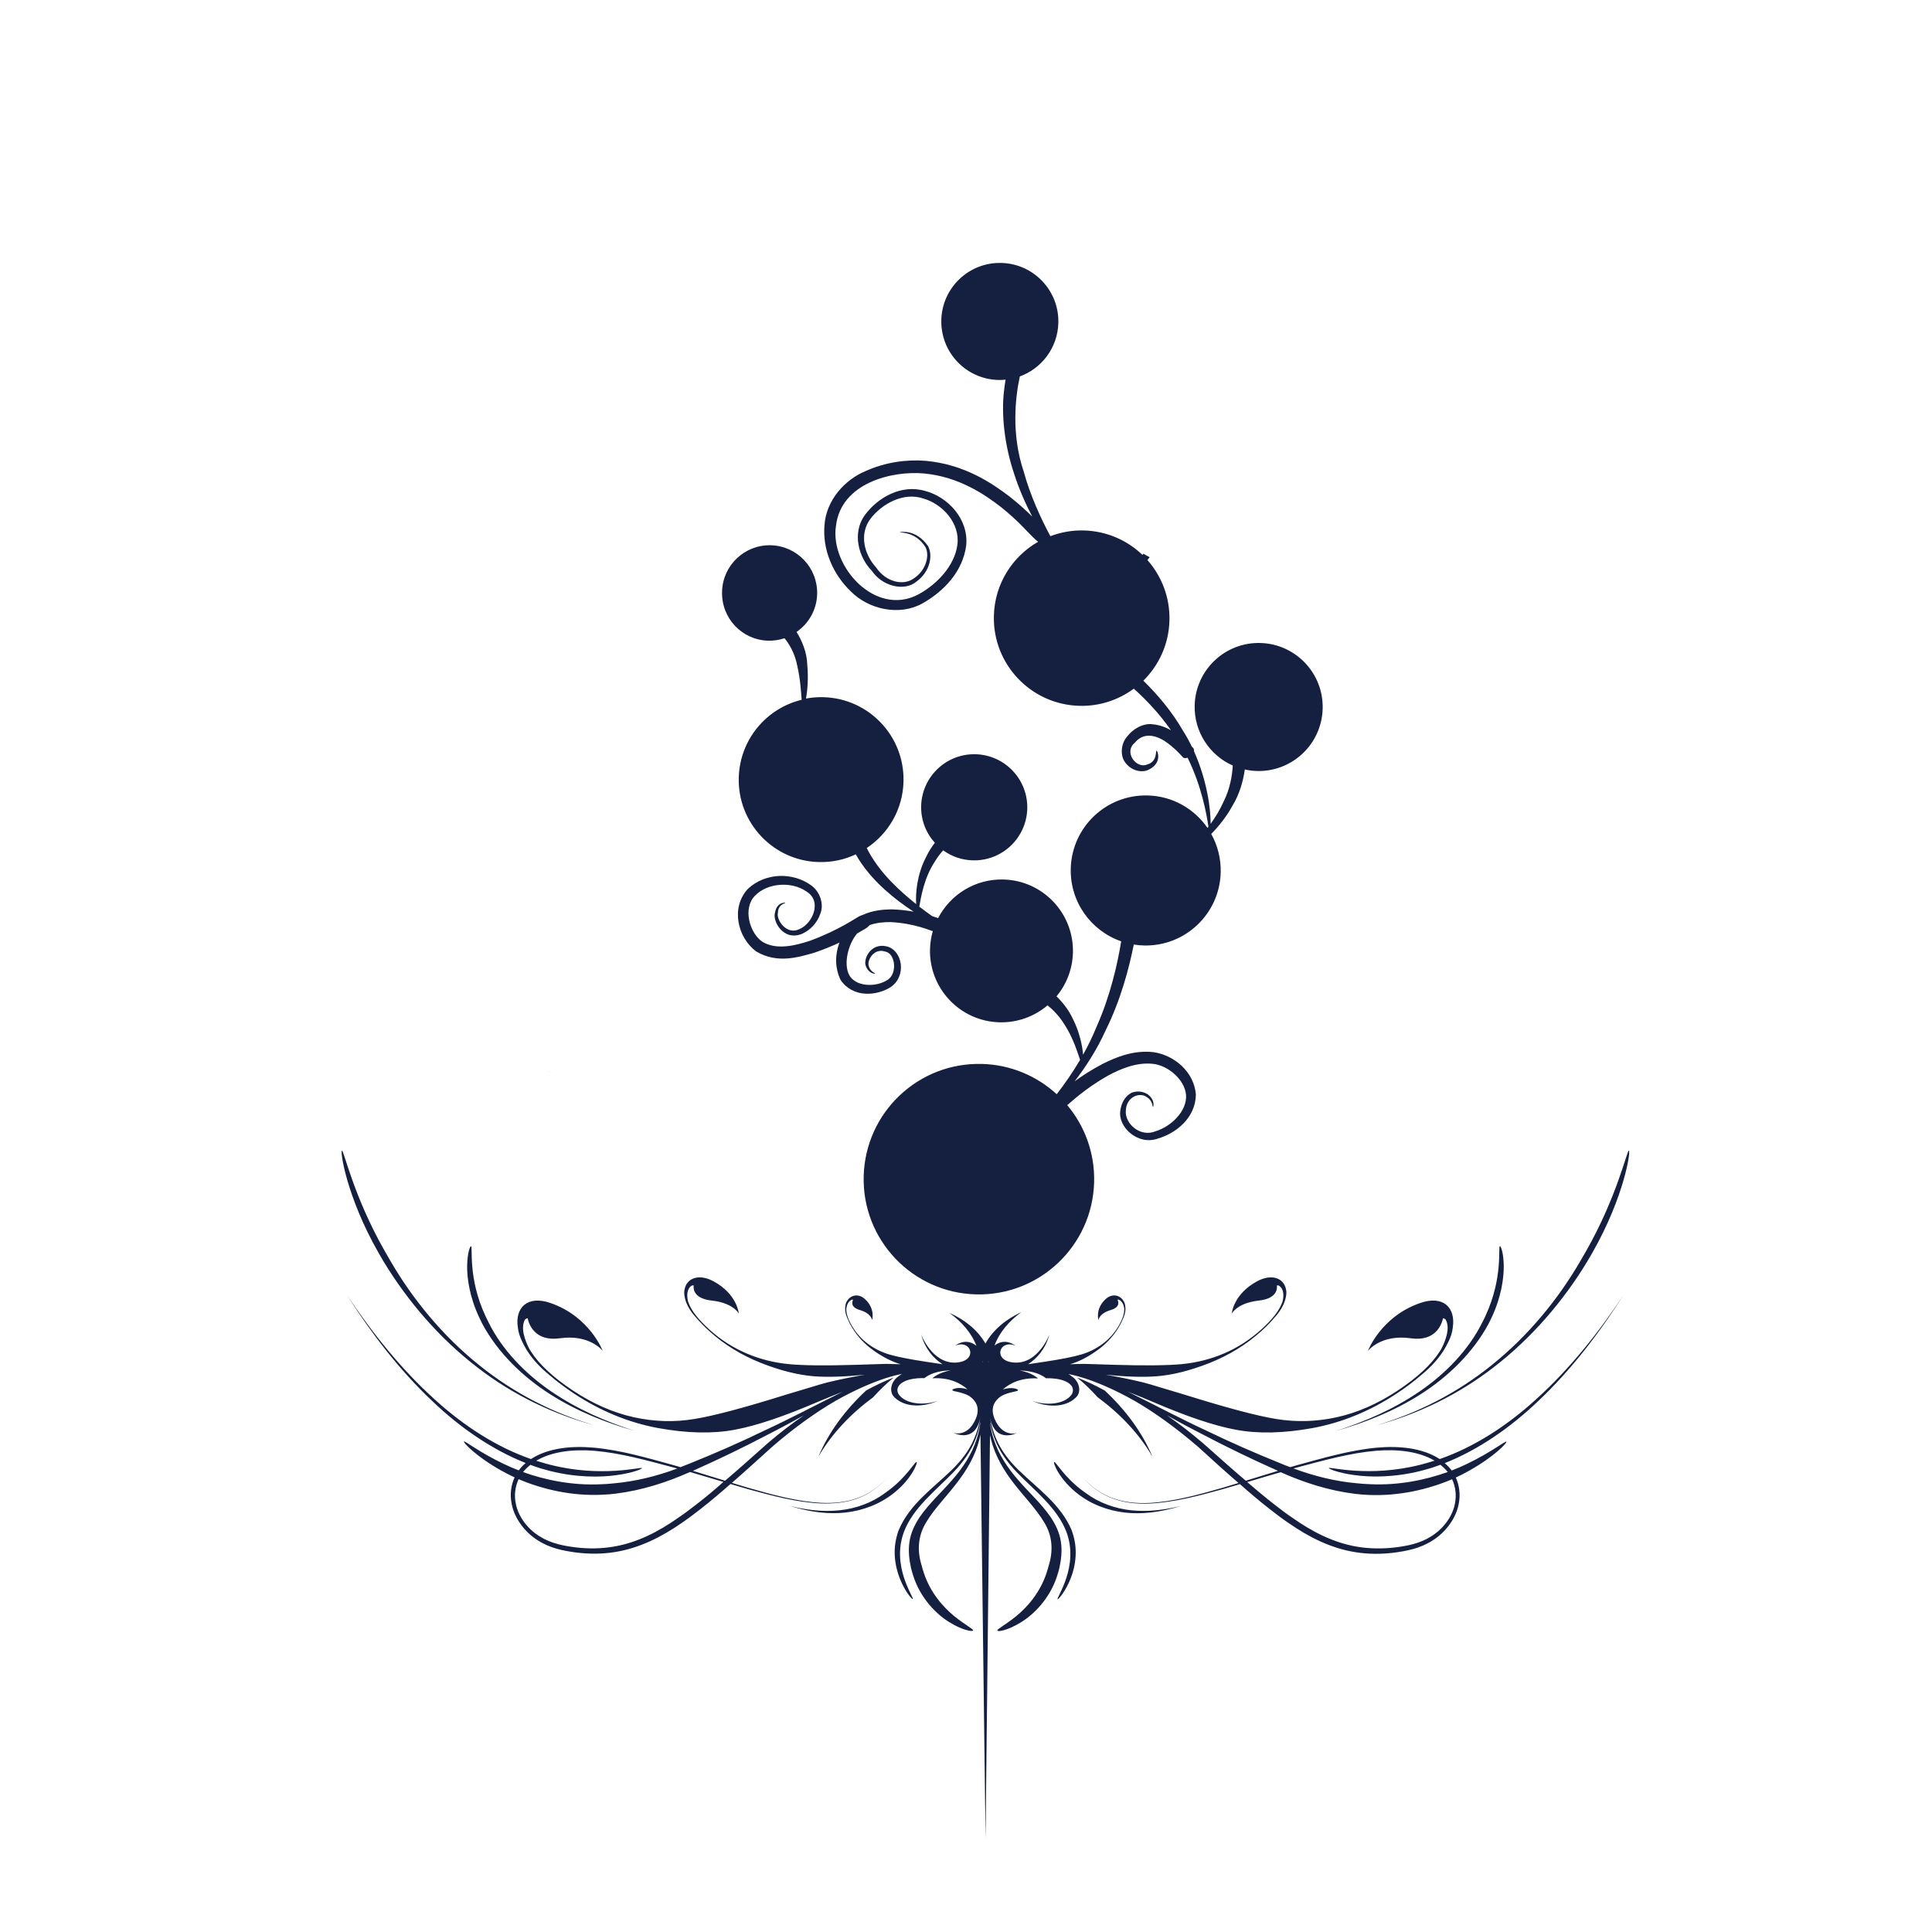 <?xml version="1.0" encoding="utf-8"?>
<!-- Generator: Adobe Illustrator 23.0.1, SVG Export Plug-In . SVG Version: 6.00 Build 0)  -->
<svg version="1.1" id="圖層_1" xmlns="http://www.w3.org/2000/svg" xmlns:xlink="http://www.w3.org/1999/xlink" x="0px" y="0px"
	 viewBox="0 0 283.46 283.46" style="enable-background:new 0 0 283.46 283.46;" xml:space="preserve">
<style type="text/css">
	.st0{display:none;}
	.st1{display:inline;fill:none;stroke:#D8265E;stroke-width:2;stroke-miterlimit:10;}
	.st2{display:none;opacity:0.74;fill:none;stroke:#152041;stroke-width:4;stroke-miterlimit:10;}
	.st3{display:none;fill:none;stroke:#152041;stroke-width:2;stroke-miterlimit:10;}
	.st4{fill:#D8265E;}
	.st5{fill:#152041;}
</style>
<g class="st0">
	<path class="st1" d="M139.91,102.97c0,37.9-30.72,68.63-68.63,68.63c-12.64,0-24.48-3.42-34.65-9.38"/>
	<path class="st1" d="M105.22,93.1c18.69,31.5,8.73,73.39-22.23,93.01c-10.98,6.96-23.86,10.73-36.86,10.69"/>
	<path class="st1" d="M71.43,103.07c32.82,18.95,44.07,60.92,25.12,93.74c-6.2,10.74-14.87,19.18-24.88,24.99"/>
	<path class="st1" d="M46.4,128.17c36.57,0.01,67.47,29.91,68.59,66.49c0.38,12.48-2.65,24.96-8.79,35.83"/>
	<path class="st1" d="M37.27,162.42c32.82-18.95,74.79-7.7,93.74,25.12c6.19,10.71,9.15,22.4,9.2,33.95"/>
	<path class="st1" d="M46.49,196.65c18.95-32.82,60.92-44.07,93.74-25.12c10.77,6.22,19.22,14.92,25.04,24.95"/>
	<path class="st1" d="M71.59,221.68c0.01-36.85,30.35-67.86,67.2-68.61c12.57-0.26,25.11,2.96,35.97,9.3"/>
	<path class="st1" d="M105.84,230.8c-18.14-31.44-8.01-72.83,22.67-92.26c10.95-6.94,23.79-10.71,36.76-10.69"/>
	<path class="st1" d="M140.07,221.58c-32.82-18.95-44.07-60.92-25.12-93.74c6.2-10.74,14.87-19.18,24.88-24.99"/>
	<path class="st1" d="M165.1,196.48c-37.9,0-68.63-30.72-68.63-68.63c0-12.41,3.29-24.04,9.05-34.08"/>
	<path class="st1" d="M174.23,162.23c-32.82,18.95-74.79,7.7-93.74-25.12c-6.25-10.83-9.22-22.65-9.21-34.31"/>
	<path class="st1" d="M165.01,128c-18.95,32.82-60.92,44.07-93.74,25.12c-10.83-6.25-19.31-15.01-25.13-25.12"/>
</g>
<path class="st2" d="M63.79,106.08c13.33-35.59,47.66-60.93,87.9-60.93c51.82,0,93.83,42.01,93.83,93.83s-42.01,93.83-93.83,93.83
	c-4.97,0-9.86-0.39-14.62-1.13"/>
<path class="st3" d="M102.86,99.05c11.27-12.13,27.36-19.72,45.22-19.72c34.09,0,61.72,27.63,61.72,61.72
	c0,30.99-22.84,56.64-52.6,61.05"/>
<g id="華麗向量包_19">
	<path class="st4" d="M71.62,156.66c0.01-0.01,0.02-0.03,0.02-0.04c-0.05,0.09-0.09,0.18-0.13,0.27
		C71.54,156.81,71.58,156.73,71.62,156.66z"/>
	<path class="st4" d="M70.14,162.46c0.03,0.03,0.12,0.12,0.26,0.24C70.26,162.58,70.17,162.49,70.14,162.46z"/>
	<path class="st4" d="M145.41,226.92c0.01,0.03,0.01,0.06,0.02,0.09C145.42,226.98,145.41,226.95,145.41,226.92
		C145.41,226.92,145.41,226.92,145.41,226.92z"/>
	<path class="st4" d="M145.26,226.36C145.26,226.36,145.26,226.36,145.26,226.36c-0.02-0.07-0.04-0.14-0.06-0.2
		C145.23,226.23,145.25,226.29,145.26,226.36z"/>
	<path class="st4" d="M58.08,173c-0.02,0.04-0.04,0.07-0.06,0.1c0.02-0.04,0.04-0.08,0.06-0.12C58.09,172.99,58.09,173,58.08,173z"
		/>
	<path class="st4" d="M58.39,164.19C58.39,164.19,58.39,164.19,58.39,164.19C58.39,164.19,58.39,164.19,58.39,164.19
		C58.39,164.18,58.39,164.18,58.39,164.19z"/>
	<path class="st4" d="M58.42,162.77C58.42,162.77,58.42,162.77,58.42,162.77c0.02,0.04,0.05,0.09,0.06,0.15
		C58.47,162.87,58.44,162.82,58.42,162.77z"/>
	<g>
		<path class="st5" d="M112.71,94c0.84,0.02,1.64-0.11,2.39-0.36c0.64,0.76,1.56,2.23,1.9,4.17c0.42,1.83,0.53,3.72,0.62,4.86
			c-5.18,1.25-9.08,5.84-9.23,11.42c-0.18,6.67,5.09,12.22,11.75,12.39c1.94,0.05,3.78-0.36,5.42-1.13c1,1.8,2.53,3.64,4.26,5.18
			c1.38,1.25,2.85,2.34,4.23,3.23c-0.93-0.17-2.04-0.31-3.3-0.34c-1.2,0.02-2.75,0.15-4.15,0.81c-0.22,0.06-0.46,0.15-0.68,0.29
			c-0.2,0.07-2.83,1.95-7.09,3.51c-2.06,0.68-4.87,1.41-6.95,0.16c-1.89-1.25-2.95-4.94-1.1-6.78c1.85-1.92,5.39-2.09,7.48-0.65
			c2.45,1.44,0.95,4.71-0.89,5.52c-1.91,1.03-3.5-1.29-3.24-2.36c0.06-1.35,1.17-1.36,1.08-1.46c0.15-0.03-1.22-0.21-1.49,1.41
			c-0.44,1.22,1.19,4.29,3.98,3.13c1.15-0.53,2.17-1.53,2.66-2.94c0.58-1.41-0.07-3.32-1.43-4.22c-2.58-1.84-6.56-1.87-9.19,0.56
			c-2.59,2.8-1.5,7.18,1.2,9.19c3.1,1.85,6.23,0.84,8.48,0.21c1.44-0.49,2.69-1.01,3.74-1.5c-0.62,1.69-0.72,3.57,0.16,5.46
			c1.82,2.7,5.35,2.37,7.4,1.04c2.39-1.69,1.64-5.42-0.63-5.95c-2.35-0.56-3.5,1.9-3.04,2.93c0.49,1.19,1.41,1.08,1.33,1.08
			c0.09-0.11-0.71-0.25-0.93-1.18c-0.23-0.85,0.81-2.63,2.44-2.06c1.51,0.25,1.84,3.37,0.21,4.22c-1.67,1.03-4.6,0.94-5.52-0.81
			c-0.86-1.72-0.08-4.5,1.07-5.94c0.04-0.05,0.07-0.09,0.11-0.13c0.72-0.41,1.15-0.69,1.23-0.71c0.24-0.15,0.44-0.33,0.6-0.52
			c1.02-0.37,2.15-0.45,3.13-0.44c3.54,0.19,5.91,1.3,6.06,1.3c0.03,0.01,0.06,0.01,0.08,0.02c-0.24,0.84-0.38,1.72-0.41,2.64
			c-0.15,5.78,4.41,10.59,10.19,10.74c2.69,0.07,5.16-0.88,7.06-2.49c0.82,0.67,1.72,1.59,2.43,2.74c1.29,1.93,1.96,4.17,2.34,5.26
			c-1.13,1.92-2.33,3.62-3.43,5.04c-2.9-2.66-6.73-4.33-10.97-4.44c-9.34-0.25-17.1,7.12-17.35,16.46
			c-0.25,9.33,7.12,17.1,16.46,17.35c9.33,0.25,17.1-7.12,17.35-16.46c0.11-4.3-1.39-8.26-3.95-11.31c0.06-0.04,0.11-0.08,0.17-0.13
			c0.17-0.09,2.25-2.19,5.88-4.23c1.8-0.96,4.1-1.94,6.46-1.7c2.21,0.19,4.72,2.26,4.93,4.58c0.14,2.41-2.22,4.62-4.45,5.31
			c-2.29,0.96-4.55-1.14-4.39-2.99c0.05-2.1,2.07-2.76,3.05-2.03c1,0.6,0.81,1.52,0.95,1.46c-0.02,0.08,0.41-0.9-0.73-1.81
			c-0.56-0.39-1.4-0.62-2.37-0.3c-0.93,0.45-1.54,1.43-1.7,2.6c-0.43,2.41,2.54,5.21,5.5,4.15c2.64-0.77,5.53-3,5.58-6.47
			c-0.29-3.39-3.21-5.74-6.15-6.2c-3.01-0.36-5.57,0.74-7.55,1.72c-1.7,0.9-3.06,1.8-4.09,2.55c1.63-2.11,3.28-4.66,4.55-7.48
			c2.2-4.41,3.44-9.14,4.13-12.59c0.48,0.08,0.96,0.13,1.46,0.14c6.08,0.16,11.13-4.64,11.29-10.71c0.05-2.05-0.46-3.98-1.39-5.65
			c1.07-1.09,2.22-2.5,3.12-4.15c1.06-1.73,1.57-3.65,1.81-5.31c0.57,0.13,1.17,0.2,1.78,0.22c5.19,0.14,9.5-3.96,9.64-9.14
			c0.14-5.19-3.96-9.5-9.14-9.64c-5.19-0.14-9.5,3.96-9.64,9.14c-0.1,3.92,2.21,7.34,5.59,8.84c-0.09,1.55-0.42,3.43-1.32,5.24
			c-0.54,1.22-1.23,2.34-1.93,3.32c0.03-1.98-0.48-6.32-2.45-10.68c0.03-0.18-0.01-0.35-0.12-0.47c-0.02-0.01-0.09-0.08-0.19-0.19
			c-0.38-0.79-0.81-1.57-1.3-2.34c-1.67-2.91-3.84-5.4-5.81-7.33c2.28-2.26,3.74-5.36,3.83-8.82c0.09-3.4-1.15-6.52-3.23-8.88
			c0.11-0.13,0.22-0.29,0.33-0.42c-0.32-0.16-0.63-0.33-0.93-0.52c-0.04,0.06-0.08,0.13-0.12,0.19c-2.24-2.15-5.25-3.5-8.59-3.59
			c-1.74-0.05-3.4,0.26-4.93,0.84c-1.41-2.64-2.95-5.96-3.93-9.54c-1.8-5.37-1.24-10.74-0.55-13.9c3.21-1.17,5.55-4.21,5.65-7.84
			c0.13-4.74-3.62-8.69-8.36-8.81c-4.74-0.13-8.69,3.62-8.81,8.36c-0.13,4.74,3.62,8.69,8.36,8.81c0.36,0.01,0.72-0.01,1.07-0.05
			c-0.09,0.54-0.18,1.12-0.24,1.74c-0.4,3.41,0.09,7.94,1.5,12.1c0.72,2.25,1.66,4.36,2.65,6.26c-0.67-0.68-1.77-1.72-3.33-2.95
			c-2.59-1.97-6.66-4.74-12.34-5.24c-2.8-0.22-5.89,0.2-8.81,1.52c-2.95,1.22-5.74,4.2-6,7.89c-0.32,3.61,1.22,7.23,3.88,9.77
			c2.59,2.61,7.06,3.63,10.46,1.76c3.2-1.8,5.94-4.7,6.45-8.51c0.39-3.93-2.75-7.17-6.06-8.02c-3.54-1.01-6.94,1.04-8.77,3.5
			c-2.04,2.75-0.85,6.39,0.98,8.22c1.5,2.26,4.8,3.14,6.63,1.53c1.82-1.34,2.39-3.65,1.64-5.12c-1.81-2.6-4.04-2.05-4.15-2.11
			c-0.04,0.2,2.29-0.16,3.78,2.28c0.6,1.28,0.02,3.33-1.62,4.46c-1.64,1.29-4.25,0.58-5.66-1.54c-1.69-1.84-2.55-4.86-0.79-7.16
			c1.65-2.13,4.76-3.9,7.66-2.96c2.89,0.8,5.47,3.65,5.07,6.79c-0.39,3.07-3,5.86-5.8,7.34c-6.28,3.26-12.91-4.19-12.02-10.07
			c0.73-6.38,8.33-8.15,12.96-7.71c5.07,0.49,8.85,3.06,11.27,4.94c2.44,1.96,3.68,3.42,3.87,3.59c0.55,0.59,1.08,1.1,1.56,1.49
			c-3.78,2.16-6.37,6.18-6.49,10.85c-0.19,7.11,5.43,13.03,12.54,13.22c2.99,0.08,5.76-0.87,7.99-2.52c1.79,1.61,3.77,3.68,5.45,6.1
			c-0.72-0.4-1.59-0.77-2.65-0.87c-1.44-0.21-2.94,0.7-3.74,1.75c-0.97,1.04-1.16,3-0.16,4.04c0.87,1.07,2.38,1.36,3.32,0.85
			c2.14-1.08,1.13-3.02,1.11-2.75c-0.17-0.1,0.2,1.58-1.38,2.01c-1.53,0.68-3.51-1.78-1.79-3.21c1.45-1.76,3.52-0.92,4.87,0.12
			c1.35,1.02,2.11,1.98,2.17,2.02c0.14,0.16,0.41,0.17,0.69,0.07c2.11,4.26,2.82,8.51,3.06,10.13c-0.04,0.06-0.09,0.12-0.13,0.18
			c-1.93-2.8-5.12-4.68-8.78-4.77c-6.08-0.16-11.13,4.64-11.29,10.71c-0.13,4.92,2.98,9.16,7.4,10.69
			c-0.55,3.36-1.61,8.04-3.58,12.45c-0.59,1.47-1.28,2.87-2.01,4.18c-0.11-1.3-0.52-3.33-1.5-5.25c-0.61-1.33-1.52-2.45-2.4-3.31
			c1.45-1.74,2.34-3.96,2.41-6.4c0.15-5.78-4.41-10.59-10.19-10.74c-4.15-0.11-7.8,2.21-9.59,5.67c-0.05-0.02-0.1-0.05-0.16-0.07
			c-0.06,0-0.3-0.09-0.72-0.23c-0.58-0.41-1.22-0.88-1.88-1.39c0.23-1.31,0.68-4.18,2.26-6.58c0.37-0.62,0.79-1.18,1.24-1.68
			c1.23,0.89,2.72,1.43,4.35,1.47c4.3,0.11,7.87-3.28,7.99-7.58c0.11-4.3-3.28-7.87-7.58-7.99c-4.3-0.11-7.87,3.28-7.99,7.58
			c-0.05,2.08,0.71,3.98,2.01,5.41c-0.48,0.62-0.92,1.32-1.28,2.08c-1.37,2.61-1.57,5.42-1.46,6.92c-1.18-0.94-2.42-2.01-3.57-3.2
			c-1.57-1.59-2.88-3.39-3.68-5.03c3.16-2.1,5.29-5.66,5.39-9.74c0.18-6.67-5.09-12.22-11.76-12.39c-0.87-0.02-1.72,0.05-2.55,0.2
			c0.22-1.16,0.38-3.03,0.19-4.96c-0.04-1.86-0.84-3.65-1.57-4.81c1.77-1.22,2.96-3.24,3.02-5.56c0.1-3.85-2.94-7.06-6.79-7.16
			c-3.85-0.1-7.06,2.94-7.16,6.79C105.82,90.7,108.86,93.9,112.71,94z"/>
		<path class="st5" d="M56.31,185.14L56.31,185.14c3.54,5.82,8.2,11.23,13.66,15.43c5.3,4.12,11.27,6.93,17.19,8.53
			c-5.9-1.74-11.78-4.68-16.92-8.86c-5.29-4.25-9.72-9.63-13.02-15.35h0c-0.26-0.44-0.52-0.89-0.78-1.35
			c-4.55-8-5.98-14.71-6.26-14.72c-0.33-0.09,0.64,6.73,5.33,14.94C55.77,184.23,56.04,184.69,56.31,185.14z M134.47,214.5
			c-0.21-0.09-1.49,2.26-4.17,4.23c-0.15,0.12-0.3,0.22-0.46,0.33h0c-1.92,1.44-4.29,2.29-6.71,2.53c-2.42,0.26-4.89-0.06-7.27-0.65
			c2.34,0.72,4.79,1.18,7.28,1.05c2.47-0.12,5.02-0.87,7.17-2.32l0,0c0.16-0.11,0.33-0.23,0.49-0.35
			C133.71,217.18,134.72,214.52,134.47,214.5z M70.76,194.22L70.76,194.22c2.25,4.21,5.92,7.77,9.93,10.32
			c3.95,2.52,8.2,4.2,12.42,5.39c-4.19-1.34-8.38-3.15-12.19-5.75c-3.87-2.63-7.28-6.17-9.25-10.19h0
			c-0.16-0.31-0.31-0.62-0.46-0.94c-2.61-5.64-1.8-10.15-2.1-10.2c-0.14-0.06-0.54,0.98-0.57,2.85c-0.03,1.86,0.37,4.59,1.74,7.53
			C70.43,193.56,70.59,193.89,70.76,194.22z M208.24,204.18c-3.8,2.6-8,4.41-12.19,5.75c4.22-1.2,8.47-2.87,12.42-5.39
			c4-2.55,7.68-6.11,9.93-10.32h0c0.17-0.32,0.33-0.66,0.49-1c1.37-2.94,1.76-5.67,1.74-7.53c-0.03-1.87-0.43-2.91-0.57-2.85
			c-0.3,0.05,0.51,4.56-2.1,10.2c-0.15,0.32-0.3,0.64-0.46,0.94h0C215.52,198.01,212.11,201.55,208.24,204.18z M201.99,209.11
			c5.92-1.6,11.89-4.41,17.19-8.53c5.46-4.2,10.13-9.61,13.66-15.43h0c0.27-0.45,0.54-0.91,0.81-1.39
			c4.68-8.21,5.66-15.03,5.33-14.94c-0.29,0.01-1.72,6.72-6.26,14.72c-0.26,0.46-0.52,0.91-0.78,1.35h0
			c-3.3,5.72-7.73,11.1-13.02,15.35C213.77,204.42,207.89,207.36,201.99,209.11z M166.02,221.59c-2.41-0.24-4.79-1.1-6.71-2.53h0
			c-0.15-0.11-0.3-0.21-0.46-0.33c-2.68-1.97-3.97-4.32-4.17-4.23c-0.25,0.02,0.76,2.68,3.66,4.83c0.16,0.12,0.33,0.24,0.49,0.35
			l0,0c2.15,1.45,4.7,2.2,7.17,2.32c2.49,0.13,4.94-0.33,7.29-1.05C170.91,221.53,168.44,221.84,166.02,221.59z M225.42,205.26
			c-4.29,3.93-9.17,7.07-14.19,8.81c-2.56-1.66-6.01-1.96-9.26-1.67c-3.97,0.38-7.82,1.52-11.6,2.55c-0.36,0.1-0.72,0.21-1.08,0.31
			c-0.5-0.19-1-0.38-1.49-0.59c-3.67-1.48-7.32-3.08-10.91-4.82c-3.65-1.69-7.2-3.58-10.86-5.39c-0.19-0.09-0.39-0.19-0.58-0.28
			c1.12,0.43,2.33,0.92,3.62,1.47c4.96,2.14,9.02,3.52,12.26,4.12c3.23,0.61,6.97,0.53,11.27-0.25c4.34-0.81,8.44-2.5,12.33-5.07
			c1.35-0.89,2.54-1.79,3.57-2.69c0.17-0.14,0.33-0.28,0.5-0.42c1.64-1.41,2.77-2.93,3.45-4.36c0.4-0.78,0.63-1.51,0.7-2.19
			c0.45-2.92-1.39-4.83-4.85-3.59c-5.72,2.01-7.6,7-7.6,7s1.88-2.47,6.28-1.85c3.72,0.53,4.57-2.13,4.74-2.95
			c0.15,0.04,0.27,0.1,0.36,0.17c0.71,1.19,0.09,2.97-0.61,4.34c-0.07,0.12-0.15,0.24-0.23,0.37c-1.22,1.91-3.29,3.83-6.17,5.74
			c-2.94,1.95-5.92,3.25-8.96,3.92c-3.01,0.66-5.97,0.73-8.89,0.25c-2.93-0.48-7.33-1.67-13.24-3.51l-5.23-1.57
			c-0.35-0.1-0.72-0.2-1.09-0.3c-1.93-0.46-3.74-0.82-5.43-1.11c2.98,0.3,5.46,0.38,7.44,0.23c2.35-0.18,4.94-0.83,7.78-1.95
			c2.87-1.14,5.4-2.69,7.58-4.66c0.75-0.68,1.4-1.33,1.92-1.96c0.09-0.1,0.17-0.2,0.26-0.29c0.84-0.98,1.29-1.94,1.45-2.77
			c0.1-0.46,0.1-0.87,0-1.22c-0.35-1.55-2.07-2.24-4.2-1.1c-3.52,1.88-3.74,4.76-3.74,4.76s0.77-1.57,3.97-1.92
			c2.72-0.3,2.71-1.79,2.65-2.23c0.11,0,0.21,0.01,0.29,0.03c0.77,0.49,0.74,1.5,0.55,2.31c-0.03,0.07-0.05,0.15-0.08,0.22
			c-0.43,1.17-1.46,2.48-3.07,3.93c-1.65,1.48-3.46,2.65-5.45,3.5c-1.97,0.84-4.02,1.35-6.15,1.56c-2.12,0.2-5.38,0.24-9.76,0.11
			l-3.82-0.12c-0.26-0.01-0.52-0.01-0.79-0.02c-0.72,0.01-1.4,0.02-2.07,0.05c1.25-0.36,2.54-1.01,3.87-1.95
			c1.37-0.96,2.47-2.12,3.27-3.47c0.28-0.46,0.5-0.9,0.66-1.31c0.03-0.06,0.05-0.13,0.08-0.19c0.26-0.64,0.31-1.23,0.21-1.72
			c-0.04-0.27-0.13-0.5-0.27-0.69c-0.54-0.85-1.66-1.08-2.59-0.23c-1.55,1.41-1.06,3.09-1.06,3.09s0.09-0.98,1.8-1.48
			c1.46-0.43,1.13-1.28,0.99-1.52c0.06-0.01,0.12-0.02,0.17-0.01c0.54,0.21,0.74,0.78,0.82,1.26c0,0.04,0.01,0.09,0.01,0.13
			c0.01,0.71-0.28,1.55-0.87,2.54c-0.61,1.02-1.38,1.88-2.32,2.57c-0.93,0.69-1.97,1.21-3.12,1.55c-1.14,0.34-2.95,0.7-5.41,1.07
			l-2.14,0.32c-0.08,0.01-0.17,0.03-0.25,0.04c1.34-0.88,2.55-2.25,3.13-4.36c0,0-1.59,4.23-5.01,4.12c-3.41-0.11-2.41-3.49,0-2.49
			c0,0-1.45-1.23-3.01-0.04c-0.02,0.01-0.03,0.02-0.04,0.04c0.68-1.91,2.16-3.63,3.94-4.91c-2.07,0.94-4.06,2.44-5.27,4.6
			c-1.23-2.14-3.24-3.6-5.31-4.5c1.79,1.25,3.28,2.95,3.99,4.85c-0.03-0.03-0.06-0.05-0.09-0.08c-1.56-1.19-3.01,0.04-3.01,0.04
			c2.41-1,3.41,2.37,0,2.49c-3.42,0.11-5.01-4.12-5.01-4.12c0.59,2.11,1.79,3.48,3.13,4.36c-0.08-0.01-0.17-0.03-0.25-0.04
			l-2.14-0.32c-2.46-0.37-4.26-0.73-5.41-1.07c-1.15-0.34-2.19-0.86-3.12-1.55c-0.94-0.7-1.71-1.55-2.32-2.57
			c-0.59-0.99-0.89-1.84-0.87-2.54c0-0.05,0-0.09,0.01-0.13c0.07-0.48,0.28-1.05,0.82-1.26c0.05,0,0.11,0,0.17,0.01
			c-0.13,0.25-0.47,1.09,0.99,1.52c1.71,0.5,1.8,1.48,1.8,1.48s0.5-1.68-1.06-3.09c-0.93-0.85-2.05-0.61-2.59,0.23
			c-0.14,0.19-0.23,0.42-0.27,0.69c-0.1,0.49-0.05,1.08,0.21,1.72c0.03,0.06,0.05,0.13,0.08,0.19c0.16,0.41,0.38,0.85,0.66,1.31
			c0.81,1.35,1.9,2.51,3.27,3.47c1.33,0.93,2.62,1.58,3.87,1.95c-0.66-0.02-1.35-0.04-2.07-0.05c-0.27,0-0.53,0.01-0.79,0.02
			l-3.82,0.12c-4.39,0.13-7.64,0.1-9.76-0.11c-2.13-0.21-4.18-0.72-6.15-1.56c-1.99-0.85-3.8-2.01-5.45-3.5
			c-1.61-1.45-2.64-2.76-3.07-3.93c-0.03-0.08-0.05-0.15-0.08-0.22c-0.18-0.81-0.21-1.81,0.55-2.31c0.08-0.02,0.18-0.03,0.29-0.03
			c-0.07,0.44-0.08,1.93,2.65,2.23c3.2,0.35,3.97,1.92,3.97,1.92s-0.22-2.88-3.74-4.76c-2.13-1.14-3.85-0.45-4.2,1.1
			c-0.1,0.36-0.1,0.76,0,1.22c0.15,0.84,0.61,1.79,1.45,2.77c0.08,0.1,0.17,0.2,0.26,0.29c0.53,0.63,1.17,1.28,1.92,1.96
			c2.18,1.97,4.71,3.52,7.58,4.66c2.84,1.12,5.43,1.76,7.78,1.95c1.98,0.15,4.46,0.07,7.44-0.23c-1.69,0.29-3.5,0.65-5.43,1.11
			c-0.37,0.1-0.73,0.2-1.09,0.3l-5.23,1.57c-5.92,1.85-10.31,3.03-13.24,3.51c-2.92,0.49-5.88,0.41-8.89-0.25
			c-3.04-0.67-6.02-1.98-8.95-3.92c-2.88-1.91-4.95-3.83-6.17-5.74c-0.08-0.13-0.16-0.25-0.23-0.37c-0.7-1.37-1.32-3.16-0.61-4.34
			c0.1-0.07,0.22-0.13,0.36-0.17c0.17,0.82,1.01,3.48,4.74,2.95c4.4-0.62,6.28,1.85,6.28,1.85s-1.88-4.99-7.6-7
			c-3.46-1.23-5.31,0.68-4.85,3.59c0.07,0.68,0.31,1.41,0.7,2.19c0.68,1.44,1.82,2.96,3.45,4.36c0.17,0.14,0.33,0.28,0.5,0.42
			c1.03,0.9,2.22,1.79,3.57,2.69c3.89,2.57,7.99,4.26,12.33,5.07c4.3,0.78,8.04,0.86,11.27,0.25c3.24-0.6,7.31-1.99,12.26-4.12
			c1.3-0.55,2.51-1.03,3.62-1.47c-0.2,0.09-0.39,0.19-0.58,0.28c-3.65,1.81-7.21,3.7-10.86,5.39c-3.59,1.74-7.23,3.34-10.91,4.82
			c-0.49,0.2-0.99,0.4-1.49,0.59c-0.36-0.11-0.72-0.21-1.08-0.31c-3.78-1.04-7.63-2.18-11.6-2.55c-3.25-0.29-6.7,0.01-9.26,1.67
			c-5.02-1.74-9.9-4.88-14.19-8.81c-4.89-4.42-9.09-9.7-12.78-15.21c3.55,5.56,7.63,10.93,12.49,15.51
			c4.08,3.91,8.78,7.14,13.7,9.09c-0.22,0.19-0.44,0.4-0.64,0.62c-0.13,0.15-0.26,0.3-0.38,0.46c-0.78-0.3-1.51-0.62-2.18-0.94
			c-3.67-1.74-5.72-3.45-5.85-3.29c-0.14,0.13,1.77,2.19,5.51,4.28c0.59,0.33,1.23,0.66,1.92,0.98c-0.53,1.16-0.73,2.54-0.41,3.98
			c0.43,2.13,1.98,4.11,3.81,5.25c1.82,1.19,3.83,1.55,5.7,1.8c1.89,0.23,3.77,0.22,5.58-0.07c3.64-0.57,6.93-2.25,9.86-4.29h0
			c0.92-0.63,1.82-1.31,2.72-2.01c1.54-1.21,3.01-2.45,4.41-3.69c0.85,0.25,1.69,0.5,2.53,0.74c3.57,0.98,7.13,1.95,10.77,2.11
			c1.8,0.06,3.65-0.1,5.37-0.75c1.73-0.63,3.24-1.76,4.4-3.12c-1.17,1.35-2.69,2.47-4.42,3.08c-1.71,0.63-3.55,0.78-5.34,0.7
			c-3.62-0.2-7.17-1.19-10.72-2.21c-0.79-0.24-1.59-0.48-2.38-0.72c2.08-1.8,4.03-3.6,5.89-5.27c3.24-2.81,6.44-5.09,9.32-6.76
			c2.92-1.66,5.49-2.72,7.33-3.32c1.09-0.35,1.92-0.54,2.41-0.64c-0.18,0.12-0.36,0.24-0.53,0.38c-1.02,0.67-1.46,2.21-0.57,3.06
			c1.66,1.63,4.45,1.39,6.38,0.51c-2.03,0.73-4.69,0.51-5.72-0.9c-0.31-0.43-0.28-0.9-0.02-1.3c0.95-1.28,3.74-1.12,3.74-1.12
			c1.08-0.85,2.58-1.11,3.87-1.14c-1.79,0.3-2.69,1.16-2.69,1.16c2.43-0.14,4.08,0.66,5.17,1.62c-1.27-0.43-2.29-0.05-2.23,0.11
			c0.01,0.23,1.25,0.2,2.42,0.84l0.14,0.09c0.77,0.55,1.6,1.57,0.88,3.26c-1.19,2.82-3.27,2.08-3.27,2.08s3.1,1.64,3.92-2.15v0.02
			c-0.18,1-0.46,1.99-0.86,2.92c-0.74,1.79-1.95,3.32-3.33,4.67c-2.74,2.67-6.13,4.97-7.76,8.78l0,0c-0.11,0.3-0.22,0.59-0.29,0.91
			c-0.75,2.73-0.02,5.3,0.72,6.88c0.76,1.62,1.55,2.42,1.63,2.36c0.09-0.07-0.5-0.97-1.1-2.57c-0.59-1.58-1.15-3.97-0.47-6.45
			c0.07-0.29,0.17-0.56,0.26-0.83h0c1.35-3.54,4.61-6.01,7.3-8.79c1.35-1.41,2.54-3.03,3.23-4.87c0.31-0.8,0.53-1.62,0.68-2.45
			l0,0.18c-0.12,0.78-0.29,1.54-0.53,2.28c-0.71,2.26-2.04,4.26-3.6,6.03c-1.54,1.8-3.36,3.4-4.79,5.48
			c-0.69,1.05-1.28,2.25-1.47,3.57c-0.21,1.32-0.04,2.64,0.22,3.86h0c0.1,0.38,0.2,0.76,0.33,1.15c1.07,3.36,3.47,5.71,5.37,6.85
			c1.93,1.18,3.34,1.37,3.4,1.17c0.08-0.22-1.13-0.78-2.74-2.09c-1.6-1.3-3.55-3.46-4.5-6.43c-0.12-0.34-0.21-0.68-0.3-1.02l0,0
			c-0.69-2.22-0.54-4.41,0.71-6.4c1.19-1.97,2.92-3.69,4.39-5.62c1.5-1.91,2.77-4.07,3.36-6.43c0.06-0.24,0.12-0.48,0.17-0.72
			l0.75,59.25l0.65-59.18c0.05,0.22,0.1,0.44,0.16,0.66c0.6,2.36,1.87,4.53,3.36,6.43c1.48,1.92,3.2,3.65,4.39,5.62
			c1.25,1.98,1.4,4.18,0.71,6.4l0,0c-0.1,0.34-0.18,0.68-0.3,1.02c-0.95,2.97-2.9,5.14-4.5,6.43c-1.61,1.31-2.82,1.88-2.74,2.09
			c0.06,0.21,1.47,0.01,3.4-1.17c1.9-1.14,4.3-3.49,5.37-6.85c0.13-0.38,0.23-0.77,0.33-1.15h0c0.26-1.22,0.43-2.53,0.22-3.86
			c-0.19-1.32-0.78-2.52-1.47-3.57c-1.43-2.08-3.25-3.68-4.79-5.48c-1.56-1.78-2.89-3.77-3.6-6.03c-0.24-0.72-0.41-1.46-0.52-2.21
			l0-0.19c0.15,0.82,0.37,1.62,0.67,2.4c0.69,1.84,1.88,3.46,3.23,4.87c2.69,2.77,5.95,5.25,7.3,8.79h0
			c0.09,0.27,0.2,0.54,0.26,0.83c0.68,2.48,0.12,4.87-0.47,6.45c-0.6,1.6-1.2,2.51-1.1,2.57c0.08,0.07,0.86-0.74,1.63-2.36
			c0.75-1.58,1.47-4.15,0.72-6.88c-0.08-0.31-0.19-0.61-0.29-0.91l0,0c-1.64-3.81-5.02-6.11-7.76-8.78
			c-1.38-1.34-2.59-2.88-3.33-4.67c-0.39-0.92-0.67-1.88-0.85-2.87v-0.03c0.83,3.73,3.91,2.11,3.91,2.11s-2.08,0.74-3.27-2.08
			c-0.71-1.69,0.11-2.72,0.88-3.26l0.14-0.09c1.17-0.64,2.41-0.61,2.42-0.84c0.06-0.17-0.96-0.54-2.23-0.11
			c1.09-0.96,2.74-1.76,5.17-1.62c0,0-0.91-0.87-2.69-1.16c1.29,0.03,2.78,0.29,3.87,1.14c0,0,2.79-0.16,3.74,1.12
			c0.26,0.41,0.28,0.87-0.02,1.3c-1.04,1.41-3.69,1.63-5.73,0.9c1.94,0.88,4.73,1.12,6.39-0.51c0.9-0.85,0.45-2.39-0.57-3.06
			c-0.17-0.14-0.34-0.26-0.53-0.38c0.49,0.1,1.32,0.29,2.41,0.64c1.84,0.6,4.41,1.66,7.33,3.32c2.89,1.67,6.08,3.96,9.32,6.76
			c1.85,1.68,3.8,3.47,5.89,5.27c-0.8,0.24-1.59,0.48-2.38,0.72c-3.56,1.02-7.1,2.01-10.72,2.21c-1.79,0.08-3.63-0.07-5.34-0.7
			c-1.72-0.61-3.24-1.73-4.42-3.08c1.16,1.36,2.67,2.49,4.4,3.12c1.71,0.65,3.57,0.82,5.37,0.75c3.64-0.17,7.21-1.13,10.77-2.11
			c0.84-0.24,1.69-0.49,2.53-0.74c1.4,1.24,2.86,2.48,4.41,3.69c0.9,0.7,1.8,1.39,2.72,2.01h0c2.93,2.04,6.22,3.73,9.86,4.29
			c1.81,0.29,3.7,0.3,5.58,0.07c1.87-0.25,3.87-0.61,5.7-1.8c1.83-1.14,3.38-3.13,3.81-5.25c0.31-1.44,0.12-2.82-0.41-3.98
			c0.68-0.31,1.33-0.64,1.92-0.98c3.74-2.08,5.65-4.15,5.51-4.28c-0.13-0.16-2.19,1.54-5.85,3.29c-0.67,0.33-1.4,0.64-2.18,0.94
			c-0.12-0.16-0.24-0.31-0.38-0.46c-0.2-0.22-0.42-0.43-0.64-0.62c4.92-1.95,9.61-5.19,13.7-9.09c4.85-4.58,8.94-9.95,12.49-15.51
			C234.51,195.56,230.31,200.84,225.42,205.26z M76.97,215.71c0.26-0.29,0.54-0.55,0.84-0.79c0.52,0.19,1.03,0.37,1.56,0.53v0
			c0.44,0.13,0.88,0.25,1.33,0.37c3.87,0.97,7.37,0.95,9.76,0.61c2.41-0.33,3.78-0.92,3.72-1.03c-0.03-0.23-5.86,1.43-13.41-0.48
			c-0.44-0.11-0.87-0.23-1.29-0.36v0c-0.27-0.08-0.54-0.16-0.81-0.24c2.37-1.4,5.52-1.7,8.54-1.46c3.88,0.33,7.73,1.42,11.51,2.42
			c0.22,0.06,0.44,0.12,0.65,0.18c-3,1.11-6.13,1.9-9.36,2.18v0c-0.61,0.07-1.23,0.11-1.86,0.13c-4.17,0.2-8.16-0.62-11.41-1.79
			C76.82,215.88,76.89,215.79,76.97,215.71z M102.18,220.72c-0.89,0.69-1.77,1.36-2.68,1.97l0,0c-2.86,2.02-6.03,3.67-9.54,4.24
			c-1.75,0.29-3.56,0.32-5.4,0.11c-1.84-0.23-3.72-0.57-5.4-1.64c-1.68-1.03-3.06-2.78-3.46-4.68c-0.3-1.31-0.12-2.6,0.39-3.7
			c3.43,1.47,7.81,2.52,12.34,2.28c0.66-0.03,1.3-0.07,1.93-0.16v0c3.84-0.48,7.47-1.65,10.87-3.17c1.65,0.48,3.29,0.97,4.91,1.45
			C104.89,218.54,103.57,219.65,102.18,220.72z M112.68,211.71c-1.99,1.76-4.07,3.65-6.3,5.54c-1.56-0.48-3.14-0.97-4.72-1.45
			c0.08-0.04,0.16-0.07,0.24-0.11c3.63-1.62,7.22-3.35,10.76-5.21c1.77-0.9,3.52-1.85,5.27-2.81
			C116.21,208.85,114.45,210.2,112.68,211.71z M144.05,198.56l-0.08,0.02l0,0L144.05,198.56L144.05,198.56z M144.12,199.84
			c0-0.07,0-0.13,0-0.2c0.01,0.07,0.02,0.13,0.03,0.2C144.14,199.84,144.13,199.84,144.12,199.84z M144.61,198.4L144.61,198.4
			L144.61,198.4L144.61,198.4L144.61,198.4z M145.03,199.85c-0.01,0-0.02,0-0.03,0c0.01-0.06,0.02-0.12,0.03-0.17
			C145.03,199.74,145.03,199.8,145.03,199.85z M176.47,211.71c-1.77-1.51-3.53-2.86-5.24-4.04c1.75,0.96,3.5,1.91,5.27,2.81
			c3.53,1.86,7.13,3.59,10.76,5.21c0.08,0.04,0.16,0.07,0.24,0.11c-1.59,0.48-3.16,0.97-4.72,1.45
			C180.55,215.36,178.47,213.47,176.47,211.71z M213.05,217.03c0.51,1.1,0.68,2.38,0.39,3.7c-0.4,1.9-1.78,3.65-3.46,4.68
			c-1.67,1.07-3.55,1.41-5.4,1.64c-1.84,0.2-3.65,0.18-5.4-0.11c-3.51-0.57-6.68-2.22-9.54-4.24l0,0c-0.91-0.61-1.79-1.28-2.67-1.97
			c-1.38-1.07-2.7-2.18-3.98-3.28c1.63-0.49,3.26-0.98,4.91-1.45c3.41,1.52,7.04,2.69,10.87,3.17v0c0.63,0.08,1.28,0.13,1.93,0.16
			C205.25,219.55,209.62,218.5,213.05,217.03z M212.19,215.71c0.08,0.09,0.15,0.17,0.22,0.26c-3.25,1.17-7.24,1.99-11.41,1.79
			c-0.63-0.03-1.25-0.06-1.86-0.13v0c-3.23-0.28-6.36-1.07-9.36-2.18c0.22-0.06,0.44-0.12,0.65-0.18c3.77-1,7.63-2.09,11.51-2.42
			c3.02-0.24,6.17,0.06,8.54,1.46c-0.27,0.08-0.54,0.16-0.81,0.24v0c-0.42,0.13-0.85,0.24-1.29,0.36
			c-7.55,1.91-13.38,0.25-13.41,0.48c-0.06,0.11,1.31,0.7,3.72,1.03c2.4,0.34,5.89,0.36,9.76-0.61c0.45-0.12,0.89-0.24,1.33-0.37v0
			c0.52-0.16,1.04-0.34,1.56-0.53C211.65,215.16,211.93,215.42,212.19,215.71z M169.08,213.71c-1.51-3.59-3.96-6.87-7-9.7
			l-1.06,0.97C164.29,207.39,167.1,210.31,169.08,213.71z M131.12,202.11c-1.39,0.53-2.74,1.19-4.05,1.9l1.06,0.97
			C129.05,203.97,130.03,203,131.12,202.11z M120.08,213.71c1.98-3.4,4.79-6.33,8.06-8.73l-1.06-0.97
			C124.03,206.84,121.59,210.12,120.08,213.71z M161.02,204.98l1.06-0.97c-1.31-0.71-2.65-1.37-4.05-1.9
			C159.13,203,160.11,203.97,161.02,204.98z"/>
		<path class="st5" d="M105.92,230.36c-0.02,0.02-0.03,0.04-0.03,0.04C105.9,230.38,105.91,230.37,105.92,230.36z"/>
		<path class="st5" d="M106.64,234.01c0-0.14,0.02-0.28,0.04-0.43C106.65,233.73,106.64,233.87,106.64,234.01
			C106.64,234.01,106.64,234.01,106.64,234.01z"/>
		<path class="st5" d="M100.54,226.92c0,0,0.02-0.08,0.05-0.21l0.01-0.01C100.56,226.84,100.54,226.92,100.54,226.92z"/>
		<path class="st4" d="M81.23,157.5c-0.3-0.17-0.62-0.31-0.95-0.42C80.61,157.2,80.93,157.34,81.23,157.5z"/>
		<path class="st5" d="M92.44,194.31c0.14-0.14,0.26-0.28,0.39-0.43C92.71,194.02,92.58,194.17,92.44,194.31z"/>
		<path class="st5" d="M144.58,223.13c0-0.02,0-0.04,0-0.06c0.02,0.08,0.03,0.16,0.04,0.23
			C144.61,223.24,144.6,223.19,144.58,223.13z"/>
		<path class="st5" d="M99.19,233.37c-0.42-0.1-0.85-0.24-1.28-0.41C98.34,233.13,98.77,233.27,99.19,233.37z"/>
	</g>
	<path class="st4" d="M55.45,175.25c0,0,0.03-0.06,0.08-0.16C55.47,175.18,55.45,175.25,55.45,175.25z"/>
	<g id="華麗向量包_02">
	</g>
	<g id="華麗向量包_11">
	</g>
</g>
</svg>

